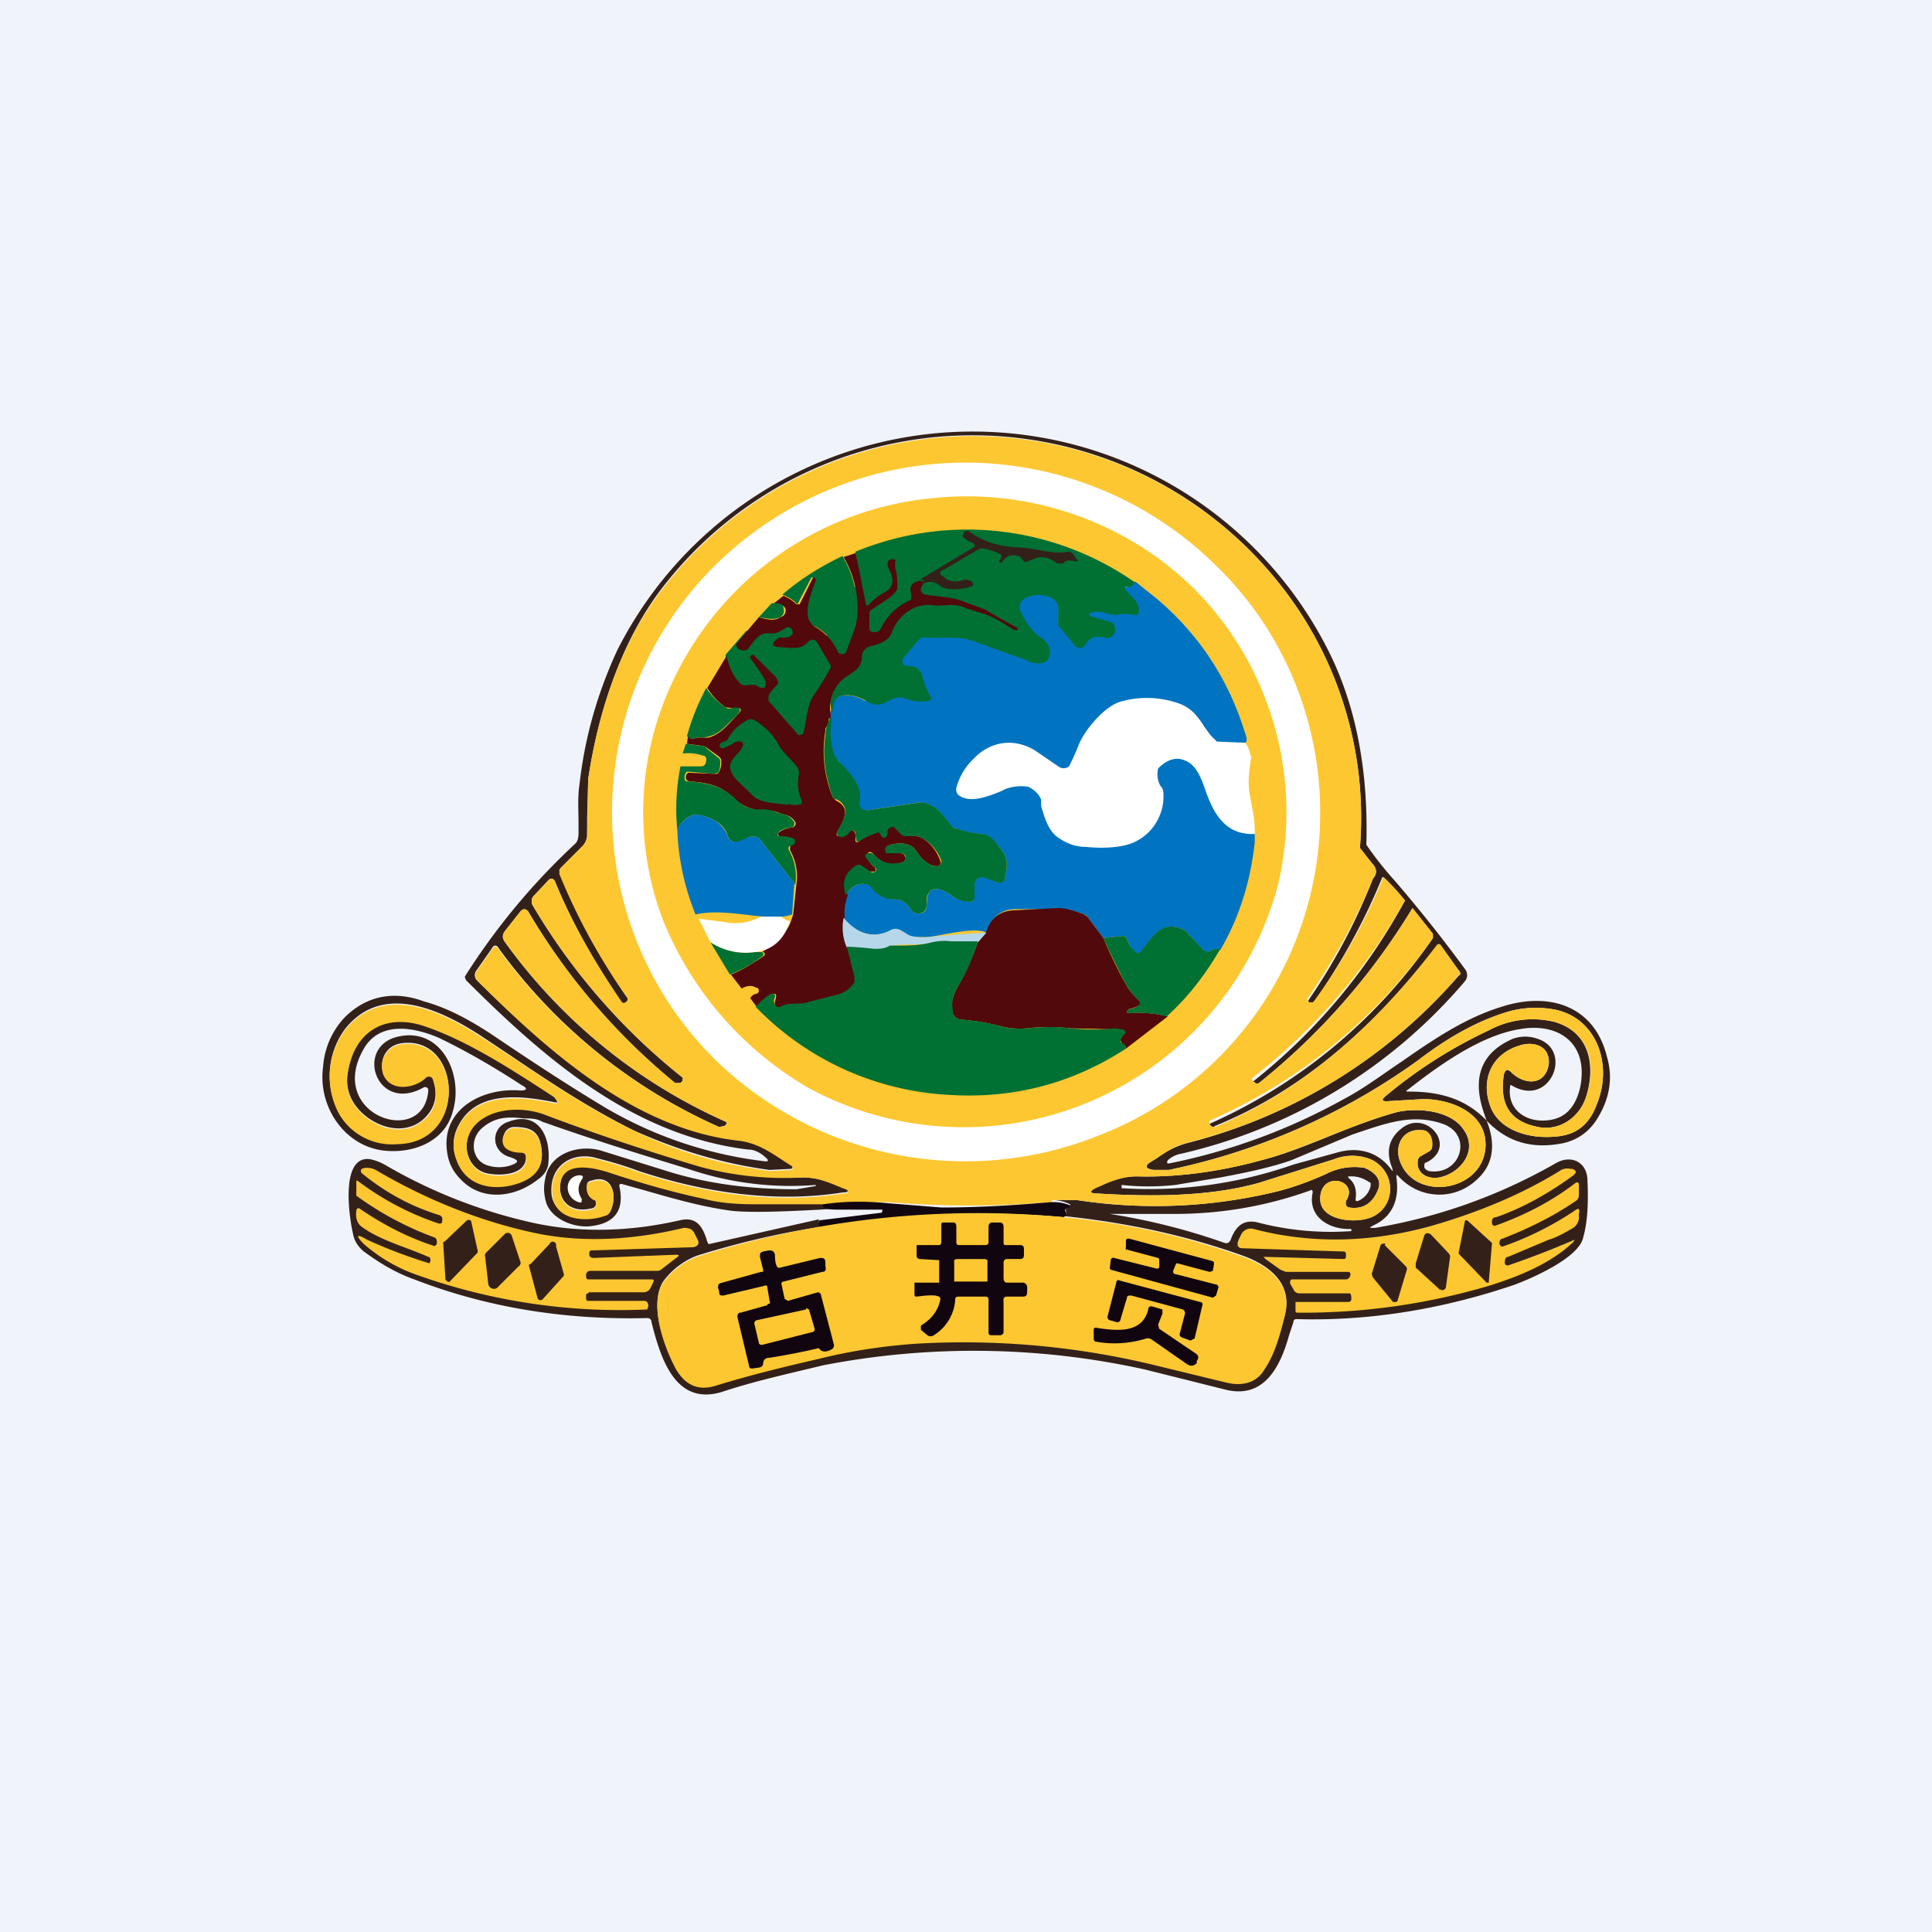 <!-- by TradingView --><svg width="18" height="18" viewBox="0 0 18 18" xmlns="http://www.w3.org/2000/svg"><path fill="#F0F3FA" d="M0 0h18v18H0z"/><path fill-rule="evenodd" d="M13.81 10.32a2 2 0 0 0 .04.12c-.2-.21-.45-.27-.72-.27-.03 0-.04 0-.01-.02.28-.22.67-.5 1.03-.56.37-.07.66.13.57.55-.05.2-.16.3-.35.3-.18 0-.33-.12-.3-.32v-.01h.01c.36.22.58-.32.25-.43a.34.34 0 0 0-.24 0c-.27.12-.37.33-.28.64Zm-.04.66c.14-.13.17-.32.08-.54.18.19.4.26.66.22.16-.02.28-.1.36-.22.13-.2.16-.4.1-.6-.12-.48-.55-.6-.98-.46-.33.1-.63.3-.93.51-.18.12-.35.25-.54.35a5.63 5.63 0 0 1-1.63.6c-.02 0-.02-.01-.01-.03a.24.24 0 0 1 .12-.06 4.91 4.91 0 0 0 2.65-1.61.09.09 0 0 0 0-.11 13.28 13.28 0 0 0-.66-.83 3.16 3.16 0 0 1-.26-.33c.02-.7-.1-1.31-.36-1.82a3.71 3.71 0 0 0-6.62.01c-.18.39-.3.8-.35 1.24-.02.13-.01.25-.01.37v.09c0 .05-.01.08-.03.1A6.23 6.23 0 0 0 4.33 9.1l.01.03c.74.74 1.56 1.45 2.63 1.58.07 0 .13.04.18.09.01.02 0 .02-.02.02a3.81 3.81 0 0 1-1.49-.5c-.35-.21-.7-.44-1.07-.69-.2-.13-.4-.24-.62-.3-.27-.1-.53-.06-.74.15a.75.75 0 0 0-.2.46c-.05.37.2.74.57.78.28.03.57-.09.64-.37.1-.34-.11-.79-.52-.69-.4.1-.19.72.25.47a.03.03 0 0 1 .04.02v.01c-.04.54-.96.23-.6-.39.15-.26.47-.2.7-.1.25.12.51.27.77.44.06.03.05.05-.01.05-.36-.03-.76.18-.68.6.02.11.08.2.18.28.2.15.47.1.66-.05.06-.04.1-.1.1-.17.02-.24-.1-.47-.37-.37-.17.05-.17.28.01.33.09.03.09.05 0 .08a.35.35 0 0 1-.2 0c-.15-.04-.18-.23-.07-.34.12-.11.24-.12.4-.1.06 0 .12 0 .17.03.45.16.9.3 1.36.44a2.96 2.96 0 0 0 1.19.15v.01l-.18.03c-.43 0-.84-.05-1.24-.18l-.58-.18c-.2-.06-.48.02-.52.26-.02.09-.01.16.01.23.06.16.28.24.44.21.2-.03.29-.15.24-.37v-.01a.02.02 0 0 1 .02-.01l.18.05c.28.08.55.16.84.2.18.02.5.01 1-.02-.1 0-.15-.02-.13-.05h-.65c-.15 0-.32-.01-.47-.05-.28-.06-.57-.14-.9-.25-.13-.04-.42-.11-.44.12-.02.17.11.27.28.23.04 0 .06-.03.05-.07a.03.03 0 0 0-.02-.02c-.05-.03-.07-.07-.06-.14 0-.01.02-.03.04-.03.2-.07.25.15.17.29a.08.08 0 0 1-.05.03c-.17.06-.45.04-.49-.18-.03-.25.15-.4.38-.36.16.04.3.08.43.13.61.2 1.26.3 1.9.2.07 0 .07-.03 0-.05l-.05-.02a.8.8 0 0 0-.32-.07 3 3 0 0 1-.96-.12c-.47-.13-.96-.3-1.46-.48-.2-.07-.5-.06-.64.11-.13.15-.08.4.11.45.13.03.38.02.37-.16a.04.04 0 0 0-.04-.04c-.1 0-.22-.04-.16-.17a.1.1 0 0 1 .08-.06c.11 0 .21.01.25.13.05.18 0 .3-.16.37-.24.1-.53.06-.62-.21a.36.36 0 0 1 .02-.3c.17-.34.6-.28.9-.22h.02a.01.01 0 0 0 0-.01.13.13 0 0 0-.04-.05l-.04-.03c-.36-.23-.75-.49-1.13-.62-.38-.14-.68.03-.74.43a.4.4 0 0 0 .08.32c.14.18.42.28.61.13.12-.1.16-.23.1-.4a.04.04 0 0 0-.02-.02.04.04 0 0 0-.04 0c-.1.1-.33.15-.4-.02-.04-.13.03-.26.17-.28.56-.08.63.92-.04.93a.57.57 0 0 1-.54-.28.73.73 0 0 1 .06-.79c.35-.43.89-.17 1.26.07l.27.18c.37.25.73.49 1.15.7.4.18.82.31 1.27.37l.2-.01c.02-.01.02-.03 0-.04l-.1-.06c-.1-.08-.22-.15-.37-.17-.96-.1-1.77-.81-2.46-1.49a.07.07 0 0 1 0-.09l.14-.2c.02-.04.05-.04.07 0A5.1 5.1 0 0 0 6.7 10.5l.05-.01.01-.01a.02.02 0 0 0 .01-.02l-.01-.01a5.07 5.07 0 0 1-2.06-1.68c-.02-.03-.02-.06 0-.09l.15-.19c.03-.03.05-.02.07 0a6 6 0 0 0 1.37 1.6h.05l.02-.02v-.01a.02.02 0 0 0 0-.02 5.85 5.85 0 0 1-1.4-1.61c-.01-.03-.01-.06.01-.08l.14-.15c.02-.02.04-.02.06.01.15.37.36.74.61 1.12.02.02.04.02.06 0a.03.03 0 0 0 0-.04 5.76 5.76 0 0 1-.63-1.18l.01-.02.2-.2a.16.16 0 0 0 .05-.1v-.16l.01-.37c.09-.61.3-1.27.68-1.77a3.65 3.65 0 0 1 5.93.18 3.5 3.5 0 0 1 .58 2.23l.11.14c.04.04.05.08.03.12l-.02.03a5.57 5.57 0 0 1-.6 1.13v.02h.05c.25-.36.47-.75.64-1.17a2.01 2.01 0 0 1 .21.22 5.45 5.45 0 0 1-1.42 1.69h.02c0 .02.02.02.04.01a6.2 6.2 0 0 0 1.43-1.63l.19.24v.04a4.97 4.97 0 0 1-2.08 1.73v.02c.02.01.03.02.05 0 .82-.33 1.5-.94 2.07-1.68.01-.02.02-.02.03 0l.17.23c.02.02.02.04 0 .05a4.95 4.95 0 0 1-2.53 1.56c-.11.03-.2.08-.28.14l-.05.03c-.07.04-.06.07.02.08h.14a6.09 6.09 0 0 0 2.32-1.02c.3-.23.58-.38.86-.46a.95.95 0 0 1 .38-.02c.42.06.58.51.43.88-.07.2-.2.3-.4.31-.22.02-.5-.05-.59-.27-.1-.25 0-.5.27-.58.12-.04.28 0 .27.17-.03.21-.23.2-.35.08-.03-.03-.06-.03-.07.03-.04.27.06.43.32.48.2.04.39-.09.45-.29.09-.3.02-.6-.3-.69a.86.86 0 0 0-.61.08 4.4 4.4 0 0 0-.97.62c-.03.03-.02.04.02.04l.34-.02c.26 0 .6.13.58.45-.03.42-.67.51-.8.12-.05-.15.04-.3.21-.28.08 0 .1.1.09.17a.06.06 0 0 1-.03.03l-.07.04a.05.05 0 0 0-.03.04c-.02.12.09.18.2.16.2-.04.36-.25.23-.44-.12-.19-.44-.21-.62-.17-.22.06-.45.15-.67.24-.2.08-.4.16-.6.21-.4.11-.79.16-1.16.15-.13 0-.24.04-.34.09h-.02c-.09.05-.08.07 0 .07.5.03 1.04.03 1.5-.1l.7-.22a.46.46 0 0 1 .36.01c.25.14.2.5-.08.55-.13.03-.41 0-.41-.19 0-.27.37-.18.24.02a.04.04 0 0 0 .03.06c.13.02.22-.04.27-.17.04-.1-.05-.17-.13-.2a.58.58 0 0 0-.36.06c-.18.08-.33.13-.45.16a4.8 4.8 0 0 1-1.87.08H9.8a.4.4 0 0 1 .17.04v.02h-.04v.04c.01.02 0 .04-.02.05.58.06 1.15.18 1.7.38.25.1.43.27.36.54-.05.2-.1.37-.19.5-.07.12-.2.16-.36.12l-.7-.17a7.55 7.55 0 0 0-2.2-.19c-.27.02-.57.06-.89.14-.35.08-.67.16-.96.25-.16.05-.28 0-.37-.15-.11-.2-.28-.65-.09-.85a.7.7 0 0 1 .28-.2c.32-.1.7-.2 1.16-.27-.02-.01-.03-.04-.02-.07l-1.02.23H6.6l-.01-.02c-.04-.14-.1-.24-.26-.2-.44.1-.89.12-1.33.03a4.77 4.77 0 0 1-1.4-.54.5.5 0 0 0-.15-.06c-.28-.04-.2.53-.16.7.01.06.05.12.1.16.15.11.3.2.47.26.67.26 1.4.38 2.17.36.02 0 .04.01.04.04.08.31.21.78.65.65.3-.1.62-.17.95-.25a7.37 7.37 0 0 1 3 .04l.76.19c.35.08.5-.22.58-.51l.04-.12c0-.02.01-.03.03-.03.7.02 1.38-.1 2.03-.32.16-.06.6-.25.64-.44.04-.14.05-.32.04-.53 0-.17-.15-.25-.3-.16a5.06 5.06 0 0 1-1.68.6c-.06 0-.06 0 0-.03.16-.08.23-.23.2-.44 0-.03 0-.03.02-.01.2.22.54.23.75.01Zm-1.2 0c.06.05.07.12.06.19 0 .02 0 .02.02.02a.2.2 0 0 0 .12-.14v-.03l-.02-.01a.28.28 0 0 0-.17-.05c-.02 0-.03 0-.01.02Zm-.34.13c-.05.23.16.35.36.34v.02a2.7 2.7 0 0 1-.87-.08c-.12-.03-.2.02-.25.15-.01.03-.03.05-.06.04a6.01 6.01 0 0 0-1.07-.27h.6c.46 0 .88-.08 1.27-.22.01-.01.02 0 .02.02Zm-.86-.14-.42.07a2.35 2.35 0 0 1-.5 0v.03a4.06 4.06 0 0 0 1.6-.22l.4-.11c.2-.06.38-.01.5.14.03.04.03.04.02 0-.06-.15-.03-.27.08-.36.23-.2.54.16.24.31-.02 0-.02.02-.02.04s.02.03.04.04c.3.05.42-.34.13-.44-.29-.1-.54 0-.84.1l-.57.24c-.17.06-.39.11-.66.16Z" fill="#332119"/><path d="M5.4 10.95c.03 0 .04.01.02.04-.04.06-.04.12 0 .18 0 .03 0 .04-.03.03-.13-.04-.14-.23 0-.25Z" fill="#fff"/><path d="M9.8 11.2a9.32 9.32 0 0 1-1.53 0c-.2 0-.39 0-.59.02h-.65c-.15 0-.32-.01-.47-.05-.28-.06-.57-.14-.9-.25-.13-.04-.42-.11-.44.12-.02.17.11.27.28.23.04 0 .06-.03.05-.07 0 0 0-.02-.02-.02-.05-.03-.07-.07-.06-.14 0-.01.02-.03.04-.03.2-.07.25.15.17.29a.08.08 0 0 1-.05.03c-.17.06-.45.04-.48-.18-.04-.25.14-.4.37-.36.16.04.3.08.43.13.61.2 1.26.3 1.9.2.07 0 .07-.03 0-.05-.12-.05-.23-.1-.37-.1a3 3 0 0 1-.96-.1c-.47-.14-.96-.3-1.46-.49-.2-.07-.49-.06-.64.11-.13.15-.08.4.11.45.13.03.39.02.37-.16a.04.04 0 0 0-.04-.04c-.1 0-.22-.04-.16-.17a.1.1 0 0 1 .08-.06c.11 0 .21.01.25.13.05.18 0 .3-.16.37-.24.1-.53.06-.62-.21a.36.36 0 0 1 .02-.3c.17-.34.6-.28.9-.22.02 0 .03 0 .02-.02a.13.13 0 0 0-.03-.04c-.37-.24-.78-.51-1.18-.65-.38-.14-.68.03-.74.43a.4.4 0 0 0 .08.32c.14.18.42.28.61.13.13-.1.16-.23.1-.4a.04.04 0 0 0-.06-.01c-.1.1-.33.14-.4-.03-.04-.13.03-.26.17-.28.56-.08.63.92-.04.93a.57.57 0 0 1-.54-.28.73.73 0 0 1 .06-.79c.35-.43.89-.17 1.26.07.47.3.9.62 1.42.87.4.2.82.32 1.27.38l.2-.01c.02-.01.02-.03 0-.04-.16-.1-.28-.2-.47-.23-.96-.1-1.77-.81-2.45-1.49a.07.07 0 0 1-.01-.09l.14-.2c.02-.04.05-.04.07 0A5.1 5.1 0 0 0 6.7 10.5l.06-.01c0-.01.02-.03 0-.04a5.07 5.07 0 0 1-2.06-1.68c-.02-.03-.02-.06 0-.09l.15-.19c.03-.03.05-.02.07 0a6 6 0 0 0 1.37 1.6h.05l.02-.02v-.03a5.85 5.85 0 0 1-1.4-1.61c-.01-.03-.01-.06.01-.08l.14-.15c.03-.02.04-.02.06.01.15.37.36.74.62 1.12.01.02.03.02.05 0a.03.03 0 0 0 0-.04 5.76 5.76 0 0 1-.63-1.15l.01-.05.2-.2a.16.16 0 0 0 .05-.1l.01-.53c.09-.61.3-1.27.69-1.77a3.65 3.65 0 0 1 5.92.18 3.5 3.5 0 0 1 .58 2.23l.11.14c.04.04.05.08.03.12l-.02.03c-.16.39-.36.75-.6 1.1-.03.03.02.07.05.04a5.4 5.4 0 0 0 .65-1.16 2 2 0 0 1 .2.22 5.47 5.47 0 0 1-1.42 1.65c-.02.02.03.07.06.05a6.21 6.21 0 0 0 1.43-1.63l.19.24v.04a4.97 4.97 0 0 1-2.08 1.7c-.02.03.03.07.05.06.82-.34 1.5-.95 2.07-1.7h.03l.17.24c.02.02.02.04 0 .05a4.95 4.95 0 0 1-2.54 1.56c-.12.03-.21.1-.32.17-.07.04-.06.07.02.08h.14a6.08 6.08 0 0 0 2.32-1.02c.3-.23.58-.38.86-.46a.95.95 0 0 1 .38-.02c.42.06.58.51.43.88-.07.2-.2.3-.4.31-.22.02-.5-.05-.59-.27-.1-.25 0-.5.27-.58.13-.04.28 0 .27.17-.03.21-.23.2-.35.08-.03-.03-.06-.03-.07.03-.04.27.06.43.32.48.2.04.39-.09.45-.29.1-.3.02-.6-.3-.69a.86.86 0 0 0-.61.08 4.4 4.4 0 0 0-.97.62c-.03.03-.02.04.02.04l.34-.02c.26 0 .6.13.58.45-.03.42-.67.51-.8.12-.05-.15.04-.3.21-.28.08 0 .11.1.09.17l-.03.03-.07.04a.05.05 0 0 0-.03.04c-.02.12.09.18.2.16.2-.04.36-.25.23-.44-.12-.19-.44-.21-.62-.17-.42.11-.86.34-1.27.45-.4.11-.79.16-1.16.15-.13 0-.25.05-.36.1-.09.04-.08.06 0 .06.5.03 1.04.03 1.5-.1l.7-.22a.46.46 0 0 1 .36.01c.25.14.2.5-.08.55-.13.03-.41 0-.41-.19 0-.27.37-.18.24.02v.02c0 .02.01.04.03.04.13.02.22-.04.27-.17.04-.1-.05-.17-.13-.2a.58.58 0 0 0-.36.06c-.18.08-.33.13-.45.16a4.8 4.8 0 0 1-1.87.08H9.8Z" fill="#FDC731"/><path d="M9.8 11.2a.4.4 0 0 1 .17.03v.02h-.03c-.02.02-.02.03-.01.04.01.02 0 .04-.02.05a8.6 8.6 0 0 0-2.26.1c-.02-.01-.03-.04-.02-.07l.57-.07c.01 0 .02 0 .02-.02v-.01H7.8c-.1 0-.15-.02-.13-.05.2-.03.4-.03.6-.01l.5.04c.34 0 .68-.02 1.02-.05Z" fill="#11050F"/><path d="M9.9 11.34a6.8 6.8 0 0 1 1.71.38c.25.1.43.27.36.54-.05.2-.1.37-.19.5-.07.12-.2.16-.36.12l-.7-.17a7.55 7.55 0 0 0-2.2-.19c-.27.02-.57.06-.89.14-.35.08-.67.16-.96.25-.16.05-.28 0-.37-.15-.11-.2-.28-.65-.09-.85a.7.7 0 0 1 .28-.2 8.6 8.6 0 0 1 3.42-.37Z" fill="#FDC731"/><path d="m4 11.77.01-.02c0-.02 0-.04-.02-.04-.2-.09-.44-.15-.62-.28-.04-.03-.06-.08-.05-.15 0-.02.02-.03.03-.02.22.15.45.27.7.35l.02-.02v-.01c0-.02 0-.04-.02-.05a2.97 2.97 0 0 1-.73-.39V11h.01c.24.18.49.31.76.4.02 0 .03 0 .03-.03a.04.04 0 0 0-.03-.05c-.26-.08-.5-.21-.72-.39a.03.03 0 0 1 0-.04l.03-.01c.03 0 .06 0 .1.02.46.27.95.47 1.45.58.44.1.92.08 1.42-.04.05 0 .08.01.1.05l.03.06c.02.04 0 .06-.04.07l-.95.03c-.02 0-.02.02-.02.04s.02.03.04.03l.77-.03c.03 0 .03.01 0 .03l-.13.1a.07.07 0 0 1-.04.02H5.5a.04.04 0 0 0-.04.04c0 .01 0 .04.02.04h.58c.03 0 .04 0 .02.04l-.02.04a.07.07 0 0 1-.06.04h-.51l-.03.02v.02c0 .02 0 .04.02.04H6c.03 0 .04.02.04.05l-.01.03a5.63 5.63 0 0 1-2.14-.32 1.5 1.5 0 0 1-.5-.29c-.08-.08-.07-.1.03-.04a4.73 4.73 0 0 0 .58.22ZM12.56 12.05h-.46a.06.06 0 0 1-.05-.04l-.03-.05v-.02s0-.02.02-.02h.5c.04 0 .06-.07.02-.07h-.58l-.05-.02-.14-.1c-.02-.02-.02-.02 0-.02l.72.02c.02 0 .03 0 .03-.03 0-.02 0-.04-.02-.04l-.94-.03c-.05 0-.06-.03-.04-.08l.02-.04a.1.1 0 0 1 .12-.06c.53.14 1.09.13 1.66-.03.45-.13.85-.3 1.19-.51a.12.12 0 0 1 .1-.02h.02c.04.02.04.03.01.06-.22.16-.46.3-.72.39-.03 0-.04.02-.04.04s0 .04.03.04c.28-.1.53-.23.75-.4.02-.01.03 0 .03.02v.08c0 .03 0 .05-.03.07-.22.15-.45.26-.68.35-.02 0-.03.02-.03.04v.01c.01.02.02.03.04.02.23-.08.45-.19.66-.33.04-.03.05-.02.04.03v.05c-.01.04-.03.07-.07.09-.07.04-.14.08-.21.1l-.38.16c-.02 0-.03.02-.03.05 0 .01 0 .03.03.03a8.56 8.56 0 0 0 .62-.24l-.01.02c-.21.2-.5.32-.79.41a6.1 6.1 0 0 1-1.78.25c-.01 0-.02 0-.02-.02v-.08H12.56c.02 0 .03-.01.03-.03 0-.02 0-.05-.02-.05Z" fill="#FDC731"/><path d="M12.3 7.57a3.22 3.22 0 0 1-2.04 3 3.34 3.34 0 0 1-3.6-.7 3.24 3.24 0 0 1 0-4.6 3.32 3.32 0 0 1 4.67 0c.62.6.97 1.43.97 2.3Z" fill="#fff"/><path d="M8.75 11.95V11.74h-.01l-.17-.01a.03.03 0 0 1-.03-.03v-.1H8.75c.01 0 .02-.01.02-.03v-.15c0-.02 0-.03.02-.03h.09c.02 0 .03.01.03.04v.13c0 .03 0 .04.03.04h.24c.02 0 .03-.01.03-.03v-.14c0-.02.01-.04.03-.04h.08c.02 0 .03.02.03.04v.14c0 .02 0 .03.02.03h.13c.03 0 .04.01.04.04v.05c0 .03-.01.04-.04.04h-.11c-.03 0-.04.01-.04.04v.14c0 .02.01.04.03.04h.15c.02 0 .04.02.04.04v.04c0 .04-.01.05-.04.05h-.15a.03.03 0 0 0-.03.04v.29c0 .02-.02.03-.03.03h-.08c-.02 0-.03 0-.03-.03v-.3c0-.02-.01-.03-.03-.03h-.25c-.02 0-.03.01-.03.02a.42.42 0 0 1-.2.34.05.05 0 0 1-.06 0l-.06-.05v-.04c.1-.06.16-.14.18-.24.02-.07-.2-.03-.22-.03-.01 0-.02 0-.02-.02v-.11h.24ZM10.79 11.72l-.3-.08a.02.02 0 0 1 0-.02v-.06c0-.02.02-.02.03-.02l.78.21.01.01v.02l-.01.06-.03.01-.3-.08h-.01l-.01.02-.02.05c0 .01 0 .03.02.03l.39.1s.02.02.01.03l-.02.07-.03.02-.95-.26a.02.02 0 0 1-.01-.02l.01-.08s.02-.02.03-.01l.4.1s.02 0 .02-.02v-.06a.02.02 0 0 0-.01-.02ZM7.15 12.15c.02 0 .03-.01.02-.03L7.15 12c0-.02-.01-.03-.03-.02l-.38.09c-.03 0-.04 0-.04-.04L6.69 12c0-.03 0-.04.04-.05l.36-.1c.02 0 .02 0 .02-.02l-.03-.12c0-.03 0-.04.03-.05l.05-.01c.03 0 .05 0 .06.04 0 .02 0 .14.05.12l.37-.09c.03 0 .04 0 .05.03v.05c.01.03 0 .05-.03.05l-.36.09a.02.02 0 0 0-.02.02l.03.14.03.02.28-.08c.01 0 .03.01.03.03l.12.46c0 .01 0 .03-.02.04-.05.03-.1.03-.12-.01a6.3 6.3 0 0 1-.46.09c-.04 0-.06.02-.06.06l-.01.02-.02.01-.07.01c-.01 0-.03 0-.03-.02l-.11-.46c0-.01 0-.03.02-.04h.01l.25-.07ZM11.02 12.2l-.48-.13c-.02 0-.04 0-.04.02l-.06.2c0 .02-.02.03-.03.03l-.07-.02a.03.03 0 0 1-.02-.04l.08-.31c0-.02.02-.03.03-.02l.75.2c.02 0 .03.02.02.04l-.07.3-.04.02-.08-.03a.03.03 0 0 1-.02-.03l.05-.19c0-.01 0-.03-.02-.04Z" fill="#11050F"/><path d="m10.8 12.38.34.23c.03.02.03.04.01.07v.02c-.03.03-.06.03-.09.01l-.33-.23a.06.06 0 0 0-.05-.01.98.98 0 0 1-.47.03c-.01 0-.02-.01-.02-.03v-.07c0-.02 0-.03.02-.03.19.03.44.06.49-.18 0-.01.01-.02.03-.02l.1.03v.04l-.04.1.01.04Z" fill="#11050F"/><path d="M6.24 6.41A2.98 2.98 0 0 1 8.7 4.64c.97-.1 1.94.28 2.56.99a2.95 2.95 0 0 1 .65 2.6 3.03 3.03 0 0 1-4.37 1.91 3.19 3.19 0 0 1-1.36-1.56 2.83 2.83 0 0 1 .06-2.17Z" fill="#FDC731"/><path d="m4.14 11.57.21-.2c.02-.01.04 0 .04.01l.06.27v.02l-.26.27c0 .01-.03 0-.04-.02l-.02-.33v-.02ZM4.53 11.67l.17-.17a.04.04 0 0 1 .07.02l.08.24a.04.04 0 0 1-.02.04l-.2.2c-.03.02-.07 0-.08-.03l-.03-.26a.04.04 0 0 1 .01-.04ZM4.94 11.78l.18-.19a.03.03 0 0 1 .06.02l.07.25a.03.03 0 0 1 0 .03l-.19.21a.03.03 0 0 1-.05 0l-.08-.3a.03.03 0 0 1 0-.02ZM13.85 11.95l-.26-.27v-.01l.06-.3h.02l.23.21v.01l-.03.36h-.02ZM13.42 12.02l-.23-.21v-.04l.08-.26a.04.04 0 0 1 .02-.02h.02l.02.01.17.18.01.02v.01l-.04.29V12a.04.04 0 0 1-.04.02l-.01-.01ZM12.9 11.6l.2.2.01.02-.09.3c0 .01-.04.02-.05 0l-.18-.22-.01-.03.08-.26c0-.02.03-.03.05-.02Z" fill="#332119"/><path d="M9.18 11.73h-.27l-.02.01v.2H9.2v-.2l-.02-.01ZM7.51 12.2l-.46.1a.03.03 0 0 0-.02.04l.04.17c0 .01.01.02.03.02l.47-.12c.01 0 .02-.01.02-.03l-.05-.17a.03.03 0 0 0-.03-.02Z" fill="#FDC731"/><path d="m10.58 5.42.2.16c.4.34.67.76.82 1.25.02.05.02.08 0 .09-.68.12-.13.64.09.85v.08c-.04.36-.14.69-.32 1a.1.1 0 0 0-.04-.01l-.04.01c-.03.03-.05.03-.08 0a1.97 1.97 0 0 1-.12-.13h-.01a.1.1 0 0 0-.06-.06c-.19-.09-.29.07-.38.2-.02.03-.05.03-.08 0a.49.49 0 0 1-.06-.11c-.01-.02-.02-.03-.04-.03l-.18.02-.15-.2a.06.06 0 0 0-.03-.02c-.08-.03-.16-.05-.25-.05h-.38c-.15 0-.24.08-.28.22-.1-.06-.44.03-.54.04h-.16c-.04-.02-.08-.06-.14-.07h-.04c-.16.09-.31.05-.45-.1a.45.45 0 0 1 .02-.22c.05-.08.11-.12.2-.1.1.01.12.14.26.14.06 0 .11.03.15.1.04.05.13.04.14-.02.01-.06 0-.1.03-.15.05-.06.14-.01.19.02.05.05.12.07.2.07l.02-.01v-.03c0-.06-.02-.17.07-.19h.04l.11.05h.03c.02 0 .04-.01.04-.03.02-.09.04-.18-.02-.26-.05-.06-.1-.15-.2-.16a.84.84 0 0 1-.26-.06.08.08 0 0 1-.04-.03c-.06-.1-.16-.22-.3-.2l-.46.07A.06.06 0 0 1 8 7.47c.03-.15-.1-.28-.2-.39-.08-.1-.08-.27-.07-.4v-.02l.03-.1c.04-.13.22-.08.3-.03.04.03.45-1.33 2.42-1.03-.02-.03-.01-.04.02-.03.02 0 .04-.01.07-.05Z" fill="#0074C0"/><path d="M10.58 5.42c-.03.04-.05.05-.07.05-.03-.01-.04 0-.02.03.05.06.13.11.12.2a.03.03 0 0 1-.04.03.36.36 0 0 0-.17 0c-.05 0-.1-.02-.14-.03h-.06l-.04.01c-.02.01-.02.02 0 .03l.2.06.02.02.01.04c0 .06-.05.1-.1.08-.09-.02-.14 0-.18.07a.06.06 0 0 1-.1 0l-.14-.17a.06.06 0 0 1-.01-.05v-.13c-.01-.17-.43-.15-.35.04.05.11.12.2.2.25.06.04.1.12.05.2-.05.05-.15.03-.2 0l-.47-.17c-.15-.06-.31-.03-.47-.04a.08.08 0 0 0-.07.03l-.14.17c-.01.02 0 .05.02.06l.08.01a.1.1 0 0 1 .05.03.1.1 0 0 1 .03.05.7.7 0 0 0 .08.2c.01.02 0 .04-.02.04a.4.4 0 0 1-.21-.02c-.15-.06-.2.13-.37.02-.08-.05-.26-.1-.3.02l-.02.1c-.23-1.45.36-.79.22-1.51a2.73 2.73 0 0 1 2.61.29Z" fill="#007033"/><path d="m6.76 6.1.19-.22c.63-.16.92.11.84.4-.05.17-.15.57-.3.72-.16.15-.37.05-.4.02-.06-.06-.3-.8-.33-.91Z" fill="#007033"/><path d="M8.6 5.44v-.01L8.6 5.4h-.03l.5-.3c.02-.01.01-.03 0-.04a.23.23 0 0 1-.1-.06l.01-.04c.02-.02.04-.02.06 0 .13.09.27.13.43.14.17 0 .32.07.48.04l.04.01.04.06c.02.02.01.02 0 .02l-.07-.01-.04.01c0 .02-.02.02-.03.02h-.04c-.17-.14-.28.02-.31-.02-.02-.02-.03-.05-.06-.05-.06-.02-.1 0-.14.05 0 .02-.04.01-.03 0l.02-.04c0-.01 0-.03-.02-.03a.46.46 0 0 0-.15-.05h-.03l-.34.2a.03.03 0 0 0 0 .06c.04.05.12.06.2.03.03 0 .1.02.07.06-.08.03-.23.05-.3 0a.13.13 0 0 0-.14-.03Z" fill="#332119"/><path d="m7.97 5.14.1.5h.02a.5.5 0 0 1 .15-.12c.11-.06.08-.15.03-.24v-.03c0-.03.02-.04.05-.04.02 0 .03.01.02.03v.05c.02.06.02.13.02.19-.01.07-.19.16-.24.2a.04.04 0 0 0-.02.04v.14c0 .02.02.03.04.03.03 0 .05 0 .07-.04.06-.12.15-.2.25-.25.02 0 .03-.02.03-.03v-.04c-.02-.06 0-.1.08-.12.03 0 .04.02.02.05a.05.05 0 0 0 .03.08c.12.02.26.02.37.07l.19.07a5.5 5.5 0 0 0 .3.17v.02h-.03c-.1-.06-.2-.13-.31-.16a1.51 1.51 0 0 1-.18-.06c-.1-.03-.18 0-.27-.01-.05-.01-.1 0-.14.01a.4.4 0 0 0-.24.24c-.03.08-.11.11-.2.13a.1.1 0 0 0-.05.03.1.1 0 0 0-.03.06c0 .14-.1.15-.19.23a.35.35 0 0 0-.1.32v.03c-.02 0-.02.01-.02.04l-.01.03a.06.06 0 0 0-.02.05 1.12 1.12 0 0 0 .07.62l.03.03c.15.07.06.2.01.29-.03.07.08.03.1.01.04-.04.06-.03.07.02v.05c0 .02.02.02.03.01.04-.03.32-.2.36-.16.03.03.03.1.08.1.06.01.12 0 .17.04a.4.4 0 0 1 .15.2c.01.02 0 .05-.03.05-.09 0-.16-.09-.2-.15-.06-.08-.18-.07-.26-.04-.03.01.08.06.12.07.03 0 .04.02.05.05l-.02.03c-.11.04-.2.02-.28-.07-.06-.07-.1.04.01.12l.01.03-.01.01H8.1l-.09-.06H8c-.12.07-.16.16-.1.28a.45.45 0 0 0-.03.21c-.02.1 0 .2.03.28l.08.28v.04c-.05.06-.1.1-.18.12a2.5 2.5 0 0 0-.24.07c-.1.03-.18-.01-.28.04a.04.04 0 0 1-.06-.02c-.01-.03.03-.09 0-.1h-.03l-.14.12-.06-.08a.08.08 0 0 1 .05-.04.03.03 0 0 0 0-.06c-.03-.02-.08-.02-.13.01l-.1-.13c.1-.04.2-.1.3-.17a.02.02 0 0 0-.01-.04s.22-.13.27-.29l.02-.06.03-.28a.5.5 0 0 0-.06-.32v-.01c0-.07.05-.08-.09-.12-.02 0-.02-.01-.02-.03l.03-.02a.26.26 0 0 1 .1-.03c.02 0 .04-.03.03-.05a.15.15 0 0 0-.1-.07.44.44 0 0 1-.06-.02.3.3 0 0 0-.14-.02c-.1 0-.19-.04-.26-.1-.12-.13-.26-.16-.43-.17l-.02-.01c-.02-.02-.01-.08.03-.07l.23.01c.02 0 .03 0 .04-.02a.17.17 0 0 0 .02-.09c0-.02 0-.03-.02-.05l-.11-.08a.08.08 0 0 0-.04-.02l-.15-.02.01-.07.03.02h.03c.05-.02.1 0 .14-.01.12-.04.18-.13.26-.21.05-.05.04-.07-.02-.06l-.09-.01a.6.6 0 0 1-.17-.18l.18-.3c.02.1.06.19.12.25.02.03.06.03.1.02h.04l.06.03h.03c.02-.03.02-.06 0-.09a3.71 3.71 0 0 0-.13-.19c-.01-.02.03-.04.04-.02l.2.2.02.04c0 .01 0 .03-.02.04l-.06.07-.01.03v.04l.28.32.04-.01c.04-.12.03-.25.1-.36a2.75 2.75 0 0 0 .16-.26V6.2l-.13-.22a.05.05 0 0 0-.08 0c-.06.07-.14.06-.24.05-.1 0-.12-.03-.03-.09h.06c.01 0 .03 0 .05-.02.02-.01.02-.03.01-.05a.04.04 0 0 0-.06-.02c-.05.03-.09.06-.15.05-.1-.01-.14.07-.19.13a.05.05 0 0 1-.04.03c-.05 0-.08-.02-.08-.06l.21-.25c.06.02.15.04.2 0 .04-.01.05-.04.05-.07-.01-.04-.05-.06-.12-.05l.1-.08c.04.02.08.04.12.08h.03l.12-.24c.01-.03.05 0 .04.03-.04.1-.15.35 0 .43.08.05.15.12.2.23.02.02.05.02.07 0l.08-.21a.62.62 0 0 0 .03-.23.95.95 0 0 0-.13-.45l.12-.04Z" fill="#51090B"/><path d="M7.85 5.18c.08.14.13.29.13.45 0 .08 0 .16-.03.23a3.3 3.3 0 0 1-.1.22.03.03 0 0 1-.04-.01.49.49 0 0 0-.21-.23c-.15-.07-.04-.32 0-.43v-.02l-.01-.01h-.03l-.12.23c0 .02-.02.02-.03 0a.44.44 0 0 0-.12-.07c.16-.14.35-.26.56-.36ZM7.2 5.62c.06 0 .1 0 .1.05.01.03 0 .06-.03.08-.06.03-.15.01-.2 0l.12-.13ZM6.58 6.41a.6.6 0 0 0 .18.18c.03.02.05.01.08 0 .06 0 .07.02.03.07-.09.08-.15.17-.26.2-.06.02-.1 0-.14.02h-.04l-.03-.02c.04-.15.1-.3.18-.45ZM7.75 6.69c-.02.12-.02.3.06.4.1.1.23.23.2.38-.01.05.02.08.07.08l.47-.07c.13-.02.23.1.3.2l.03.03c.08.03.17.05.26.06.1 0 .15.1.2.16.06.08.04.17.02.26 0 .03-.04.04-.07.03l-.11-.04a.07.07 0 0 0-.1.07v.11c0 .02-.01.03-.03.04a.26.26 0 0 1-.2-.07c-.05-.03-.14-.08-.19-.02-.04.05-.02.09-.03.14-.01.07-.1.08-.14.03-.04-.07-.09-.1-.15-.1a.27.27 0 0 1-.23-.12.05.05 0 0 0-.04-.02c-.08-.02-.14.02-.19.1-.04-.12-.01-.21.1-.28h.04l.09.06c.02.02.08 0 .04-.04a.5.5 0 0 1-.09-.1c0-.04.06-.04.08-.02.08.09.17.1.28.07L8.44 8c0-.03-.02-.05-.05-.05h-.12c-.02 0-.02 0-.02-.02-.01-.02 0-.04.02-.05.08-.03.2-.04.26.04.04.06.11.15.2.15.03 0 .04-.03.04-.05a.4.4 0 0 0-.16-.2c-.05-.04-.11-.03-.17-.03-.05 0-.06-.04-.1-.07-.01-.02-.03-.02-.06 0a.03.03 0 0 0-.01.03c0 .06-.04.08-.07.02 0-.01-.02-.02-.03-.01a.72.72 0 0 0-.17.08h-.02l-.01-.06c0-.05-.03-.06-.06-.02a.1.1 0 0 1-.07.04c-.03 0-.05-.03-.04-.05.05-.1.14-.22 0-.3a.06.06 0 0 1-.04-.02c-.07-.19-.1-.38-.07-.58 0-.03.02-.16.06-.16ZM6.39 6.93l.15.02c.01 0 .03 0 .04.02l.1.08c.03.02.03.03.03.05 0 .03 0 .07-.02.1l-.04.01-.23-.02H6.4c-.03.02-.03.09 0 .09.18.01.32.04.45.16.06.07.15.11.25.1.05 0 .1.01.14.03l.07.02c.04.01.07.04.09.07 0 .02 0 .05-.03.05a.26.26 0 0 0-.1.03l-.02.02c-.01.02 0 .03.01.03.02 0 .19 0 .14.07 0 0-.01.02-.03.02-.02 0-.03.02-.02.04a.5.5 0 0 1 .06.32l-.33-.42a.09.09 0 0 0-.1-.02l-.08.04c-.05.02-.1 0-.12-.05a.23.23 0 0 0-.13-.15.44.44 0 0 0-.16-.05c-.06 0-.13.04-.18.14a2 2 0 0 1 .03-.59h.19c.04 0 .05-.03.05-.07a.03.03 0 0 0-.03-.03.44.44 0 0 0-.19-.02l.03-.09Z" fill="#007033"/><path d="M11.65 7.04a.24.24 0 0 0-.05-.12l-.24-.01c-.02 0-.03 0-.04-.02-.04-.03-.07-.08-.1-.12a.79.79 0 0 0-.08-.11.38.38 0 0 0-.14-.1.89.89 0 0 0-.57-.02c-.15.05-.33.27-.38.4a2.22 2.22 0 0 1-.09.2.08.08 0 0 1-.1 0l-.22-.15c-.2-.12-.42-.08-.57.08a.58.58 0 0 0-.16.27.07.07 0 0 0 .04.08c.1.06.26 0 .38-.05l.04-.02a.43.43 0 0 1 .21-.02c.06.03.1.07.12.12v.06c.03.1.06.21.14.28.08.06.17.1.27.1.2.02.36 0 .45-.04a.47.47 0 0 0 .28-.43c0-.04 0-.07-.03-.1a.23.23 0 0 1-.02-.16l.02-.02c.08-.07.16-.09.24-.05.1.04.15.18.19.3l.02.05c.08.2.2.34.43.33v-.04c0-.1-.02-.18-.03-.24-.03-.14-.04-.22 0-.45Z" fill="#fff"/><path d="m7.4 8.24-.02.28c-.22.08-.6-.07-.9 0a2.31 2.31 0 0 1-.17-.8c.06-.09.12-.13.18-.13.04 0 .1.02.16.05.06.03.1.08.13.15 0 0 0 .02.02.03.02.03.06.03.1.01l.08-.03a.09.09 0 0 1 .1.02l.33.42Z" fill="#0074C0"/><path d="M10.28 8.74c.06.14.13.29.21.43.03.06.08.11.13.16v.03a.23.23 0 0 1-.1.04l-.02.02c0 .02.01.02.03.02.11-.01.23 0 .35.03l-.39.3c0-.03-.02-.04-.04-.05l-.01-.03c0-.04.08-.08.01-.1h-.07l-.41-.01a1.84 1.84 0 0 0-.4 0 .7.7 0 0 1-.25-.02 2.08 2.08 0 0 0-.36-.06.1.1 0 0 1-.09-.07c-.01-.1.01-.16.06-.25.07-.12.13-.26.18-.4l.08-.1c.04-.13.13-.2.28-.2l.38-.02c.09 0 .17.03.25.06l.03.02.15.2Z" fill="#51090B"/><path d="M7.36 8.58c-.05.17-.16.27-.32.29a.6.6 0 0 1-.42-.09l-.11-.22.24.03a.5.5 0 0 0 .34-.05h.19c.02.02.05.04.08.04Z" fill="#fff"/><path d="M7.86 8.55c.13.16.29.2.45.11.07-.03.13.05.18.06.05.01.1.02.16.01a9.79 9.79 0 0 1 .54-.04l-.08.09h-.43c-.12.04-.28 0-.39.04a.25.25 0 0 1-.15.03 3.02 3.02 0 0 0-.25-.02.47.47 0 0 1-.03-.28Z" fill="#B5D7E9"/><path d="M11.37 8.84c-.14.24-.3.45-.5.63a1.03 1.03 0 0 0-.34-.03c-.02 0-.03 0-.03-.02l.02-.02c.04 0 .07-.02.1-.04v-.03a.63.63 0 0 1-.13-.16 8.31 8.31 0 0 1-.21-.43l.18-.02c.02 0 .03.01.04.03.01.03.03.07.06.1.03.04.06.04.08 0 .1-.13.19-.28.38-.19a.1.1 0 0 1 .06.06h.01l.12.13c.03.02.05.03.08 0l.04-.01h.04ZM9.11 8.78c-.05.14-.1.28-.18.4-.05.09-.07.15-.05.25 0 .02 0 .04.03.05a.1.1 0 0 0 .05.02c.13.01.25.03.36.06a.7.7 0 0 0 .24.02c.14-.01.27-.02.4 0 .14.01.28.02.42 0l.07.01c.04.01.05.03.02.05a.08.08 0 0 0-.03.05c0 .02 0 .03.02.03.01 0 .03.02.03.05-.51.33-1.06.47-1.66.43a2.7 2.7 0 0 1-1.79-.82c.06-.06.1-.1.14-.12h.02a.03.03 0 0 1 .02.01.03.03 0 0 1 0 .02.07.07 0 0 0 0 .07.04.04 0 0 0 .02.02.04.04 0 0 0 .03 0c.1-.05.18-.01.28-.05l.24-.06a.26.26 0 0 0 .17-.12V9.1l-.07-.28a3 3 0 0 1 .25.02c.06 0 .1 0 .15-.03h.04c.12 0 .24 0 .35-.03a.52.52 0 0 1 .18-.01h.25ZM6.62 8.78a.6.6 0 0 0 .42.09h.05a.02.02 0 0 1 .02.01.02.02 0 0 1-.01.03c-.1.08-.2.13-.3.17l-.18-.3ZM7.34 7.5c-.1-.02-.25-.01-.33-.09-.06-.07-.18-.15-.2-.23-.04-.1.09-.16.11-.23.02-.05-.05-.05-.08-.03a.5.5 0 0 1-.1.05c-.03.01-.05-.03-.02-.05l.05-.02.02-.03c.04-.07.1-.12.17-.16a.07.07 0 0 1 .07 0c.1.06.18.14.23.24.05.08.12.13.17.2a.1.1 0 0 1 .01.08.4.4 0 0 0 .03.23v.03a.21.21 0 0 1-.13 0Z" fill="#007033"/></svg>